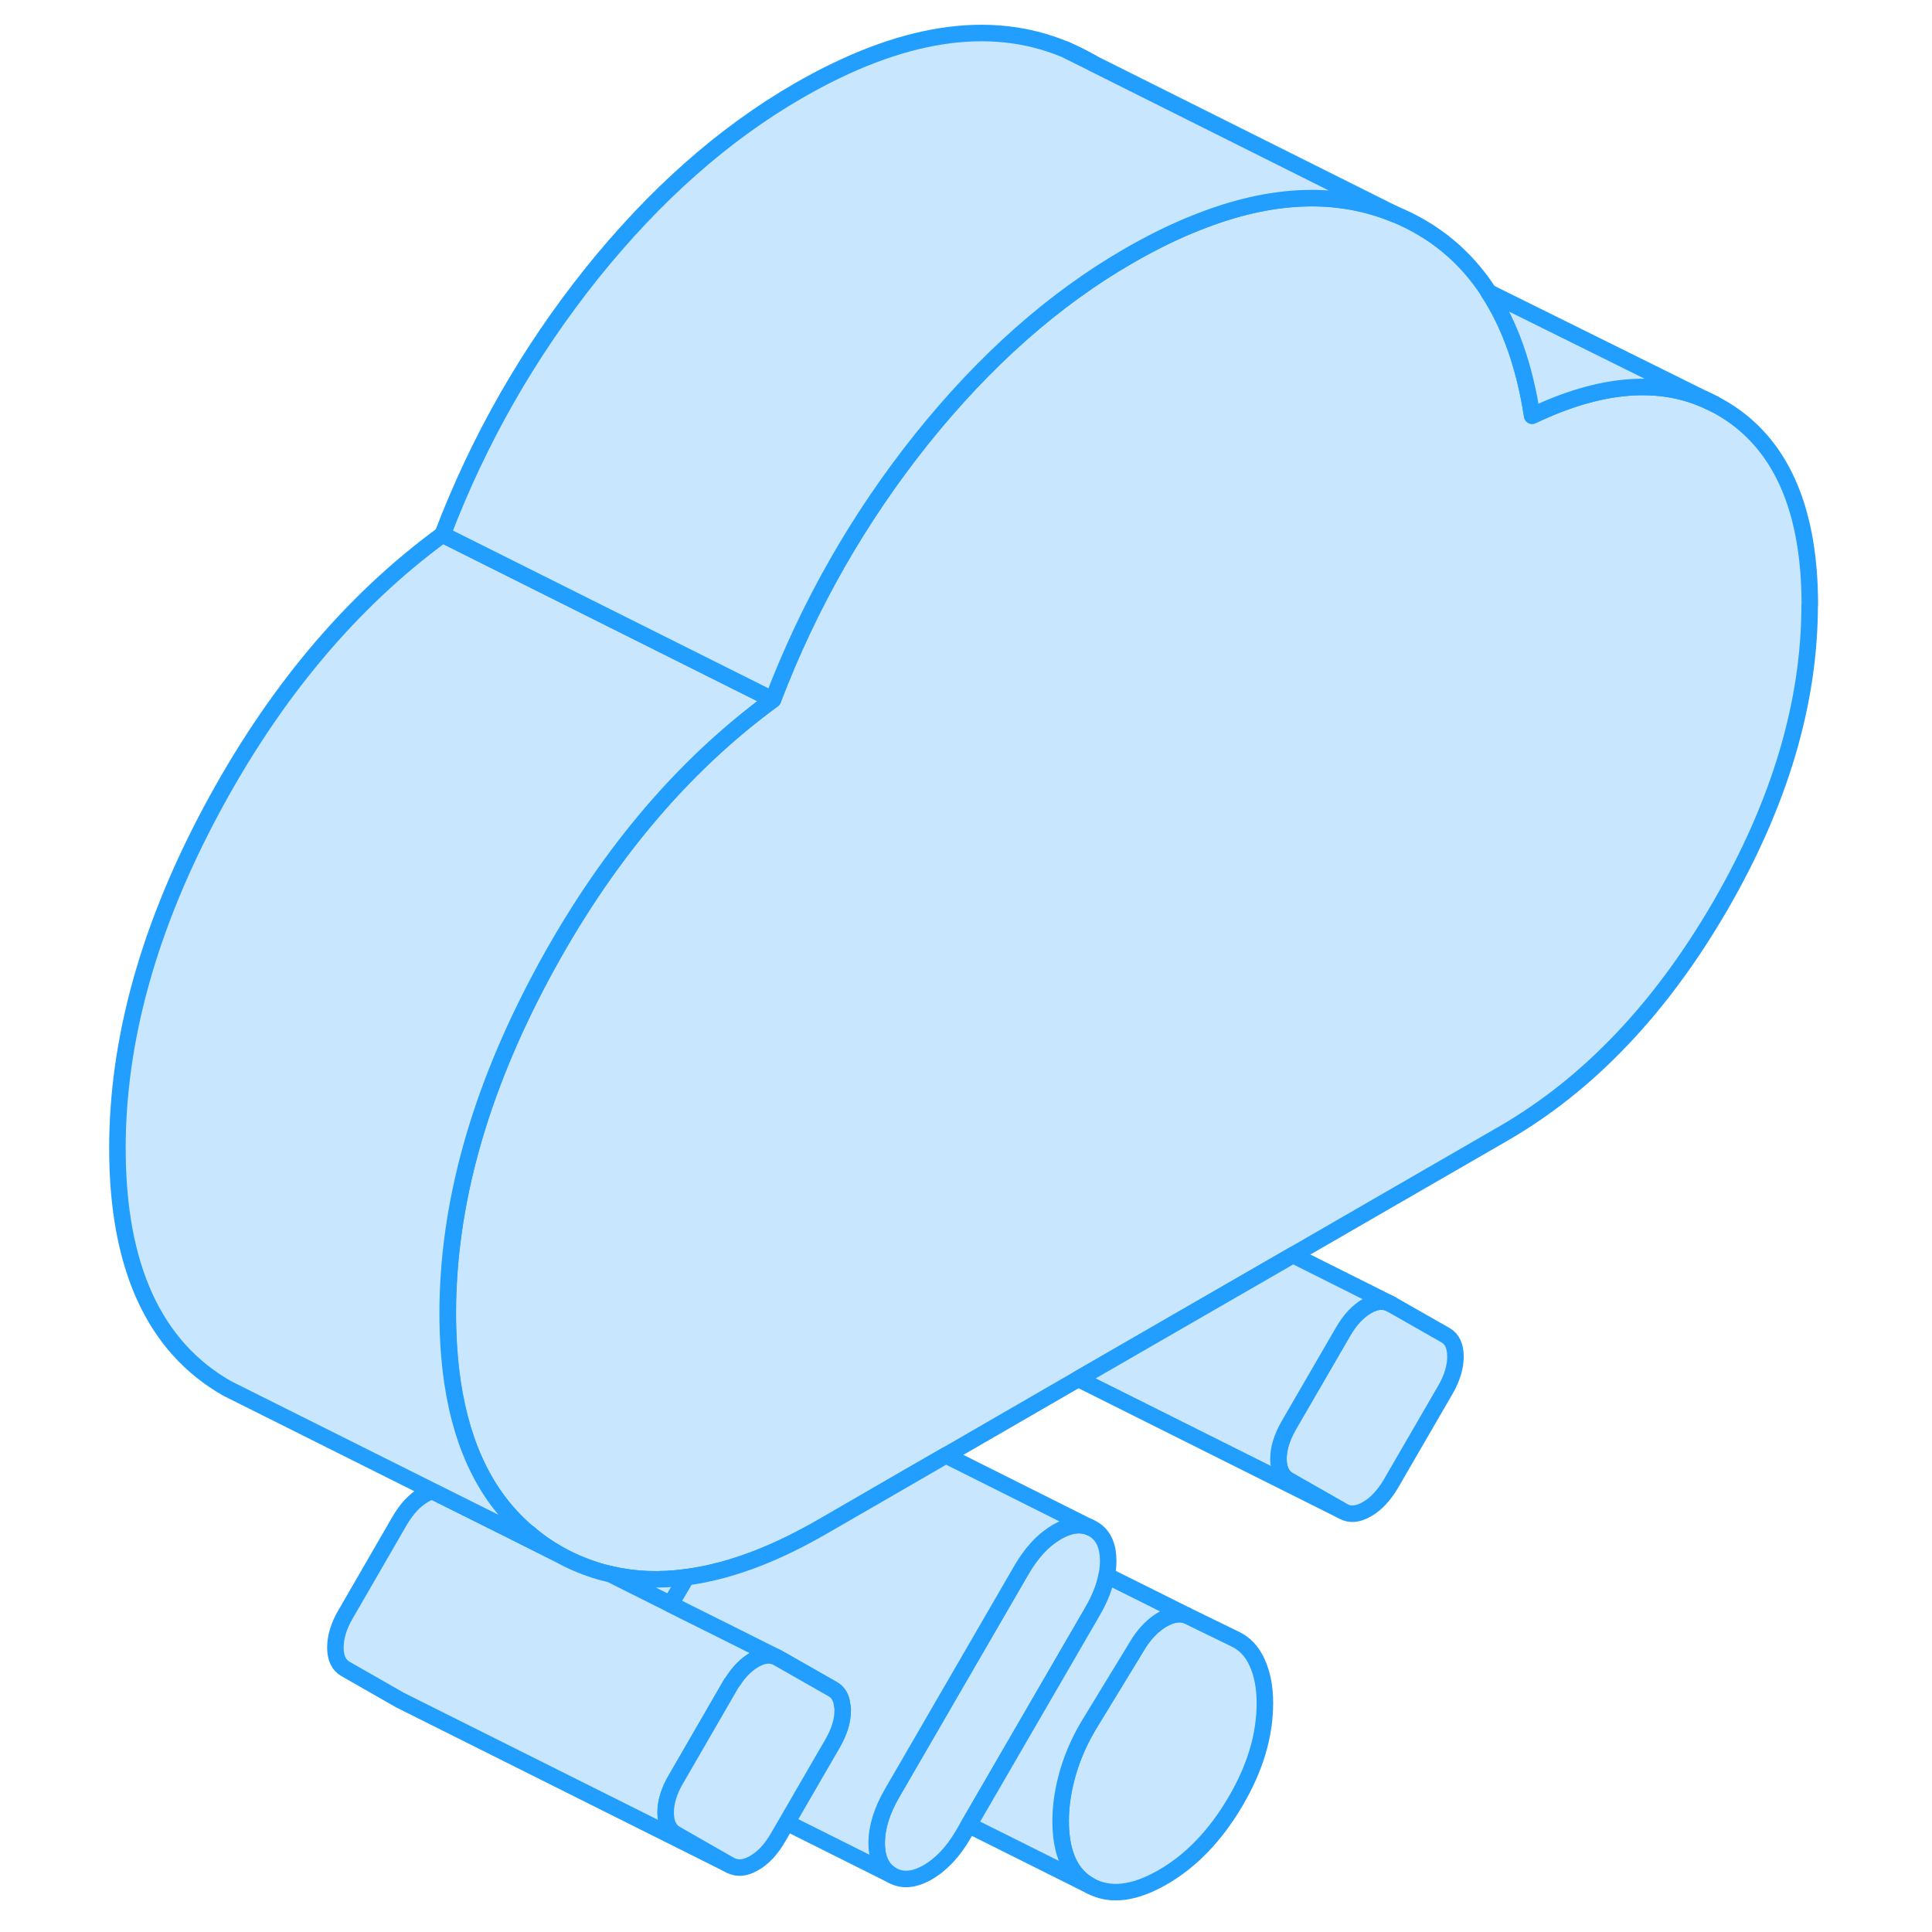 <svg width="48" height="48" viewBox="0 0 107 117" fill="#c8e7ff" xmlns="http://www.w3.org/2000/svg" stroke-width="1px" stroke-linecap="round" stroke-linejoin="round"><path d="M83.141 82.154C83.141 82.784 82.941 83.454 82.531 84.164L79.231 89.854C78.811 90.564 78.331 91.084 77.781 91.394C77.231 91.714 76.751 91.754 76.341 91.524L73.041 89.644C72.631 89.404 72.421 88.974 72.421 88.344C72.421 87.714 72.631 87.044 73.041 86.324L76.341 80.634C76.751 79.924 77.231 79.414 77.781 79.094C78.331 78.774 78.811 78.734 79.231 78.974L82.531 80.854C82.941 81.084 83.141 81.524 83.141 82.154Z" stroke="#229EFF" stroke-linejoin="round"/><path d="M71.601 103.134C71.601 105.104 71.001 107.104 69.791 109.144C68.591 111.174 67.131 112.694 65.411 113.684C63.691 114.674 62.231 114.854 61.031 114.204C59.831 113.554 59.231 112.244 59.231 110.274C59.231 109.334 59.381 108.334 59.691 107.284C60.001 106.244 60.461 105.224 61.081 104.234L63.971 99.494C64.381 98.864 64.861 98.384 65.411 98.064C65.961 97.754 66.441 97.674 66.851 97.824L69.742 99.234C70.362 99.514 70.821 99.994 71.131 100.684C71.441 101.364 71.601 102.184 71.601 103.134Z" stroke="#229EFF" stroke-linejoin="round"/><path d="M62.111 94.534C62.111 94.824 62.081 95.114 62.021 95.414C61.891 96.094 61.611 96.814 61.181 97.554L53.661 110.524L53.351 111.064C52.731 112.134 52.011 112.904 51.181 113.384C50.361 113.854 49.641 113.914 49.021 113.564C48.401 113.214 48.091 112.564 48.091 111.614C48.091 110.664 48.401 109.664 49.021 108.594L49.201 108.284L56.851 95.084C57.231 94.434 57.651 93.884 58.101 93.454C58.391 93.184 58.701 92.954 59.021 92.764C59.751 92.344 60.411 92.254 60.981 92.484L61.181 92.584C61.801 92.934 62.111 93.584 62.111 94.534Z" stroke="#229EFF" stroke-linejoin="round"/><path d="M104.591 36.644C104.591 42.564 102.781 48.634 99.181 54.854C95.571 61.074 91.191 65.674 86.031 68.654L73.301 76.004L60.301 83.504L52.291 88.134L50.061 89.414L44.801 92.464C43.511 93.204 42.261 93.824 41.051 94.304C39.501 94.924 38.001 95.324 36.581 95.514C34.961 95.734 33.431 95.674 31.981 95.334C31.671 95.264 31.361 95.184 31.061 95.084C30.271 94.834 29.511 94.504 28.771 94.084C28.151 93.724 27.561 93.324 27.031 92.854H27.011C24.551 90.794 23.011 87.744 22.411 83.714C22.221 82.424 22.121 81.024 22.121 79.534C22.121 72.984 24.011 66.174 27.791 59.104C31.571 52.034 36.241 46.454 41.811 42.374C44.011 36.604 47.021 31.344 50.831 26.574C54.651 21.814 58.821 18.114 63.361 15.494C64.771 14.684 66.141 14.004 67.471 13.484C71.961 11.684 75.961 11.524 79.491 12.984C81.871 13.974 83.751 15.534 85.151 17.684C86.451 19.684 87.331 22.174 87.791 25.174C91.961 23.184 95.541 22.904 98.531 24.324C98.951 24.524 99.351 24.754 99.751 25.014C102.981 27.164 104.601 31.044 104.601 36.644H104.591Z" stroke="#229EFF" stroke-linejoin="round"/><path d="M59.482 2.984L61.112 3.794C60.602 3.494 60.052 3.224 59.482 2.984ZM31.972 95.334L35.612 97.154L36.572 95.514C34.952 95.734 33.422 95.674 31.972 95.334Z" stroke="#229EFF" stroke-linejoin="round"/><path d="M42.111 100.404C41.702 100.164 41.221 100.204 40.672 100.524C40.191 100.804 39.761 101.234 39.392 101.814C39.322 101.894 39.272 101.974 39.221 102.064L36.261 107.184L35.931 107.754C35.511 108.464 35.312 109.144 35.312 109.774C35.312 110.404 35.511 110.834 35.931 111.074L39.221 112.954L19.221 102.954L15.931 101.074C15.511 100.834 15.312 100.404 15.312 99.774C15.312 99.144 15.511 98.464 15.931 97.754L19.221 92.064C19.642 91.354 20.122 90.844 20.672 90.524C20.852 90.414 21.032 90.344 21.201 90.304L25.732 92.564L28.762 94.084C29.502 94.504 30.262 94.834 31.052 95.084C31.352 95.184 31.662 95.264 31.971 95.334L35.611 97.154L39.322 99.004L42.111 100.404Z" stroke="#229EFF" stroke-linejoin="round"/><path d="M27.781 59.104C24.001 66.174 22.111 72.984 22.111 79.534C22.111 81.024 22.211 82.424 22.401 83.714C23.001 87.744 24.541 90.794 27.001 92.844H27.021C27.551 93.324 28.141 93.724 28.761 94.084L25.731 92.564L21.201 90.304L9.841 84.624L8.761 84.084C4.331 81.564 2.111 76.704 2.111 69.534C2.111 62.984 4.001 56.174 7.781 49.104C11.561 42.034 16.231 36.454 21.801 32.374L41.801 42.374C36.231 46.454 31.561 52.034 27.781 59.104Z" stroke="#229EFF" stroke-linejoin="round"/><path d="M79.482 12.984C75.952 11.524 71.952 11.684 67.462 13.484C66.132 14.004 64.762 14.684 63.352 15.494C58.812 18.114 54.642 21.814 50.822 26.574C47.012 31.344 44.002 36.604 41.802 42.374L21.802 32.374C24.002 26.604 27.012 21.344 30.822 16.574C34.642 11.814 38.812 8.114 43.352 5.494C49.542 1.924 54.912 1.094 59.482 2.984L61.112 3.794L61.142 3.814L79.482 12.984Z" stroke="#229EFF" stroke-linejoin="round"/><path d="M98.522 24.324C95.532 22.904 91.952 23.184 87.782 25.174C87.322 22.174 86.442 19.684 85.142 17.694L98.522 24.324Z" stroke="#229EFF" stroke-linejoin="round"/><path d="M98.852 24.484L98.522 24.324" stroke="#229EFF" stroke-linejoin="round"/><path d="M79.232 78.974C78.812 78.734 78.332 78.774 77.782 79.094C77.232 79.414 76.752 79.924 76.342 80.634L73.042 86.324C72.632 87.044 72.422 87.714 72.422 88.344C72.422 88.974 72.632 89.404 73.042 89.644L76.342 91.524L60.302 83.504L73.302 76.004L79.232 78.974Z" stroke="#229EFF" stroke-linejoin="round"/><path d="M60.981 92.484C60.411 92.254 59.751 92.344 59.021 92.764C58.701 92.954 58.391 93.184 58.101 93.454C57.651 93.884 57.231 94.434 56.851 95.084L49.201 108.284L49.021 108.594C48.401 109.664 48.091 110.674 48.091 111.614C48.091 112.554 48.401 113.214 49.021 113.564L42.641 110.374L45.051 106.214L45.411 105.594C45.821 104.884 46.031 104.214 46.031 103.584C46.031 103.484 46.031 103.394 46.001 103.304C45.961 102.814 45.761 102.474 45.411 102.284L42.111 100.404L39.321 99.004L35.611 97.154L36.571 95.514C37.991 95.324 39.491 94.924 41.041 94.304C42.251 93.824 43.501 93.204 44.791 92.464L50.051 89.424L52.281 88.134L60.971 92.484H60.981Z" stroke="#229EFF" stroke-linejoin="round"/><path d="M46.032 103.584C46.032 104.214 45.822 104.884 45.411 105.594L45.051 106.214L42.642 110.374L42.111 111.284C41.702 111.994 41.221 112.514 40.672 112.824C40.121 113.144 39.642 113.184 39.221 112.954L35.931 111.074C35.511 110.834 35.312 110.404 35.312 109.774C35.312 109.144 35.511 108.464 35.931 107.754L36.261 107.184L39.221 102.064C39.272 101.974 39.322 101.894 39.392 101.814C39.761 101.234 40.191 100.804 40.672 100.524C41.221 100.204 41.702 100.164 42.111 100.404L45.411 102.284C45.761 102.474 45.962 102.814 46.002 103.304C46.032 103.394 46.032 103.484 46.032 103.584Z" stroke="#229EFF" stroke-linejoin="round"/><path d="M66.851 97.824C66.441 97.674 65.961 97.754 65.411 98.064C64.861 98.384 64.381 98.864 63.971 99.494L61.081 104.234C60.461 105.224 60.001 106.244 59.691 107.284C59.381 108.334 59.231 109.334 59.231 110.274C59.231 112.244 59.831 113.554 61.031 114.204L53.661 110.524L61.181 97.554C61.611 96.814 61.891 96.094 62.021 95.414L66.851 97.824Z" stroke="#229EFF" stroke-linejoin="round"/></svg>